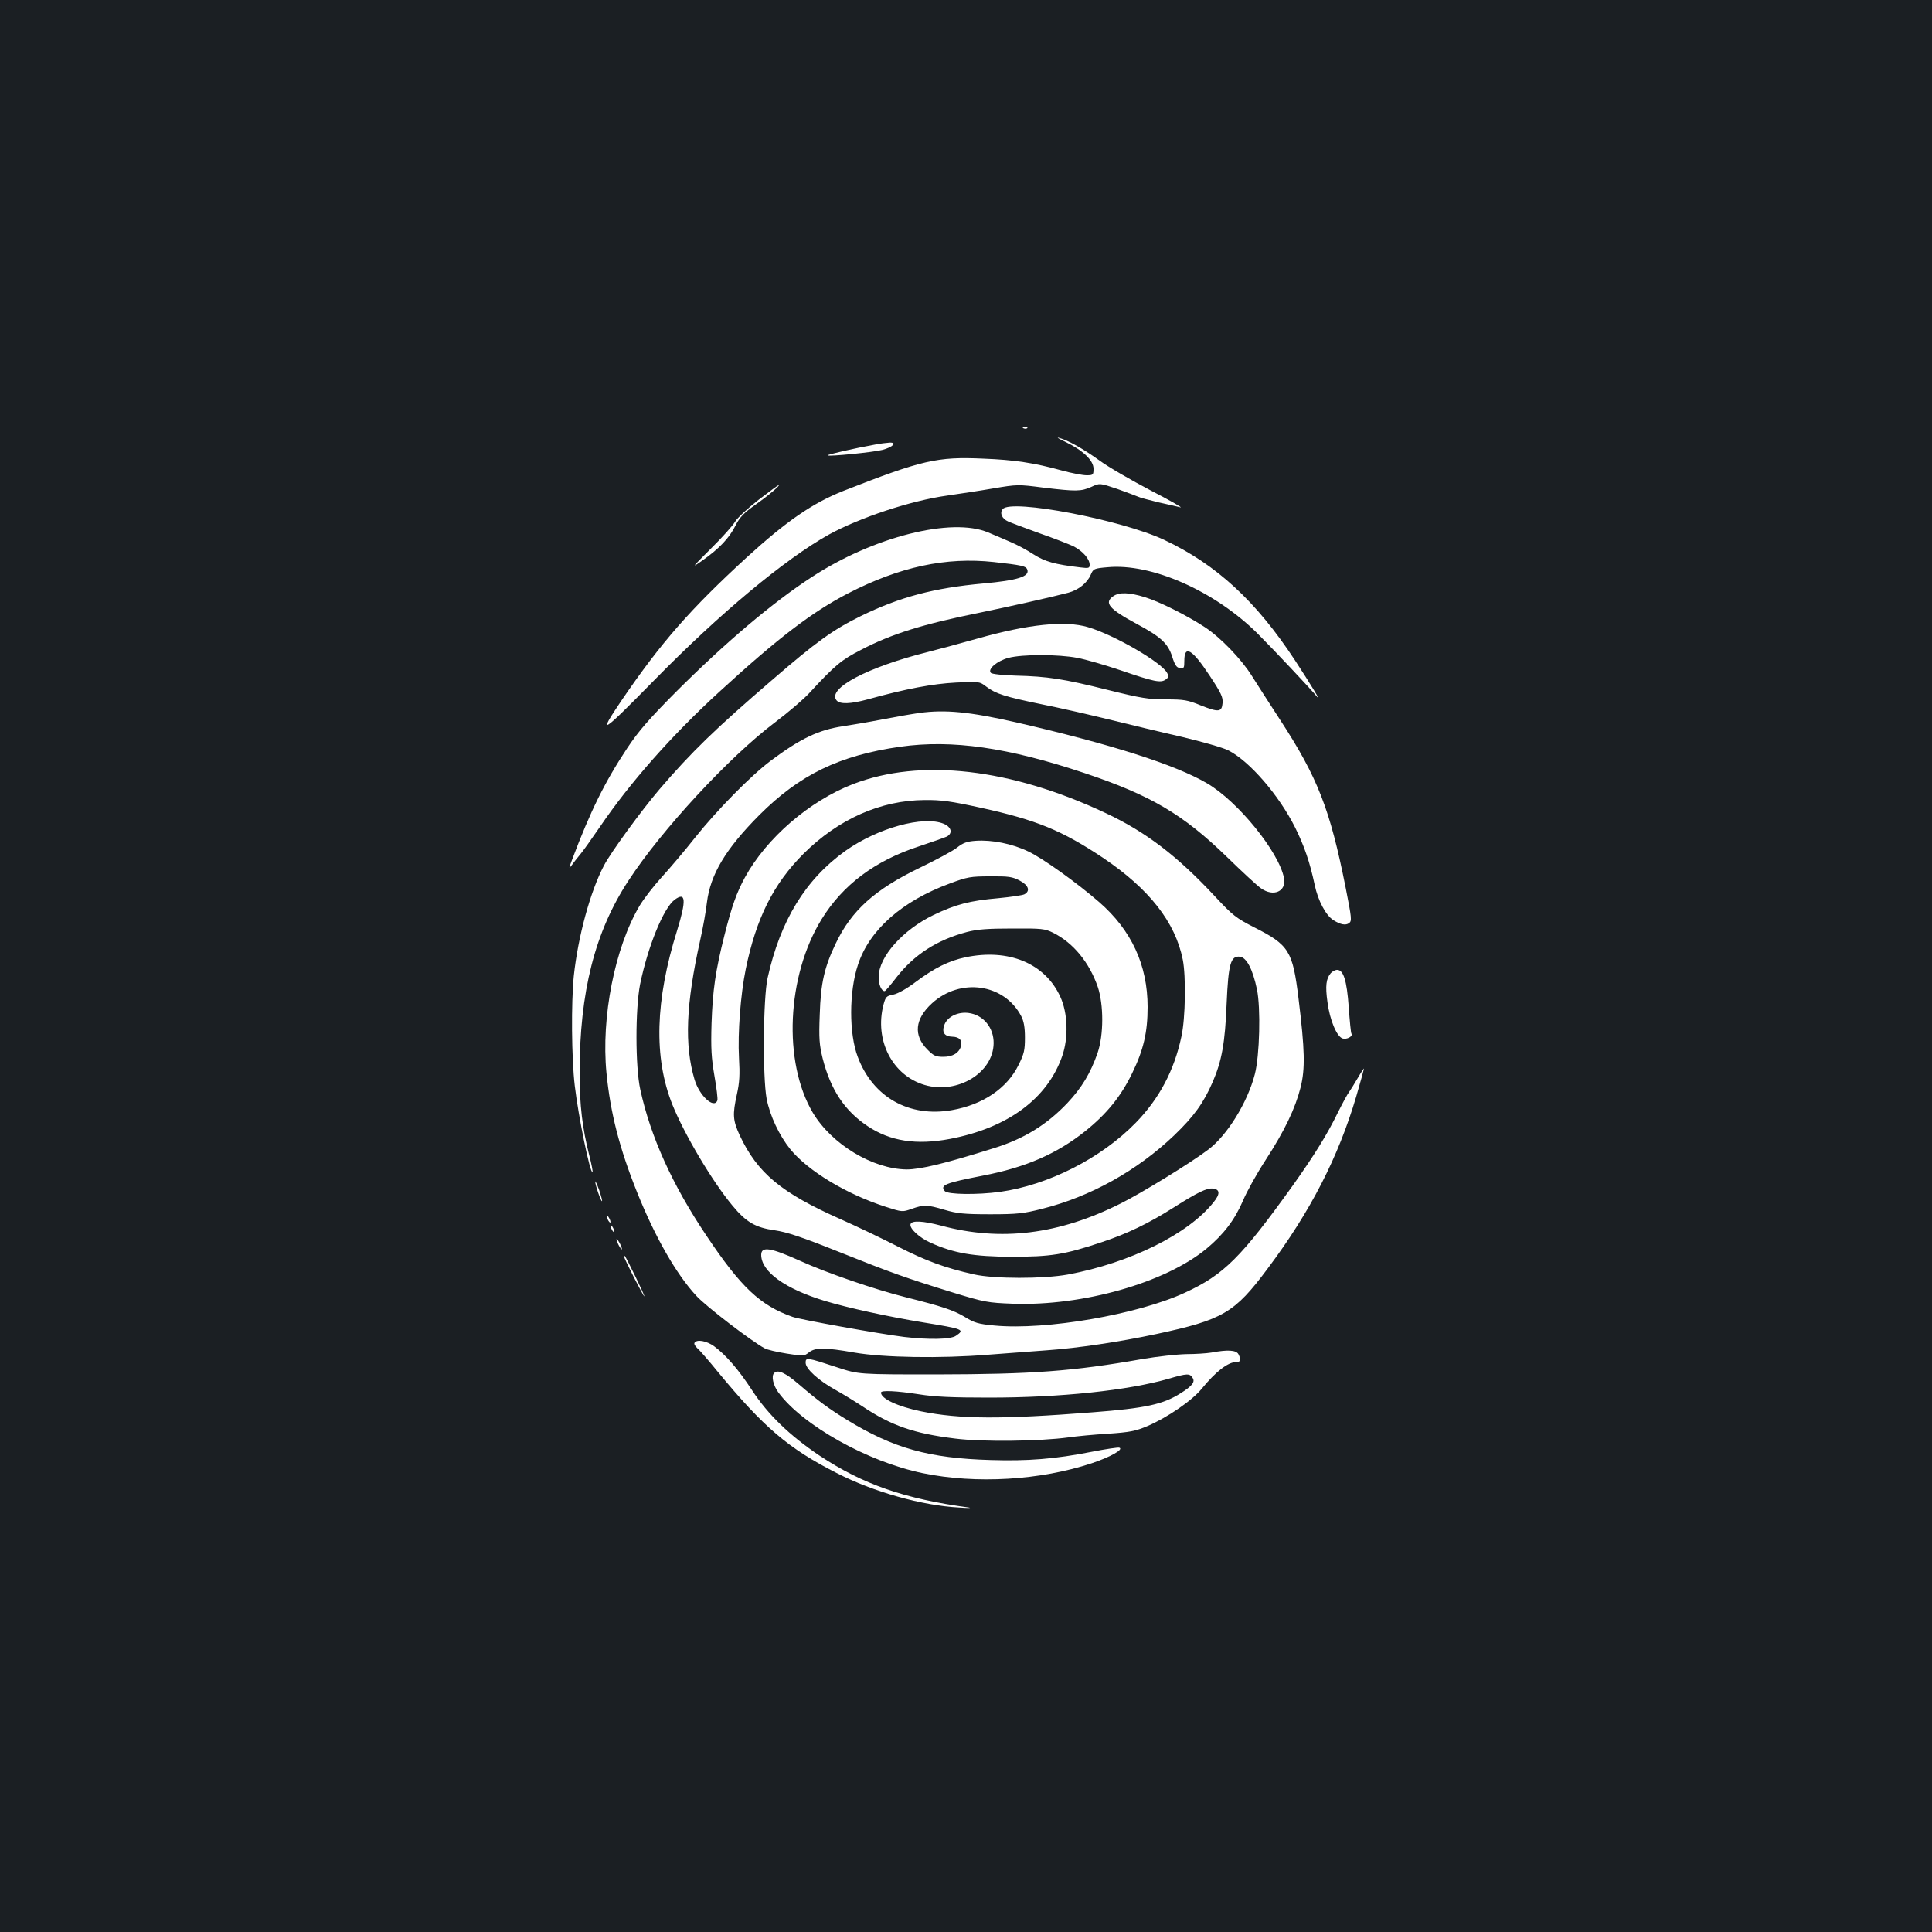 <?xml version="1.0" standalone="no"?>
<!DOCTYPE svg PUBLIC "-//W3C//DTD SVG 20010904//EN"
 "http://www.w3.org/TR/2001/REC-SVG-20010904/DTD/svg10.dtd">
<svg version="1.0" xmlns="http://www.w3.org/2000/svg"
 width="1000pt" height="1000pt" viewBox="0 0 1000 1000"
 preserveAspectRatio="xMidYMid meet">
<rect width="100%" height="100%" fill="#1b1f23"/>
<g transform="translate(0,1000) scale(0.1,-0.1)"
fill="#ffffff" stroke="none">
<path d="M5298 7783 c7 -3 16 -2 19 1 4 3 -2 6 -13 5 -11 0 -14 -3 -6 -6z"/>
<path d="M5516 7712 c89 -43 144 -95 144 -138 0 -32 -2 -34 -36 -34 -20 0 -78
11 -129 25 -141 39 -246 55 -405 61 -239 11 -317 -7 -725 -167 -159 -63 -294
-156 -500 -344 -292 -268 -443 -440 -647 -739 -129 -191 -107 -177 167 102
340 347 679 629 905 755 160 88 425 176 613 202 62 9 169 25 238 37 124 21
130 21 260 4 169 -20 194 -20 248 4 43 20 43 20 135 -11 50 -18 98 -36 107
-40 9 -5 57 -17 105 -29 49 -11 100 -22 114 -26 14 -3 -56 37 -155 88 -99 52
-219 121 -265 155 -85 61 -163 105 -210 117 -14 4 2 -6 36 -22z"/>
<path d="M4530 7699 c-106 -19 -250 -52 -246 -56 6 -7 235 16 282 28 55 14 80
40 38 38 -16 -1 -49 -5 -74 -10z"/>
<path d="M3925 7412 c-55 -43 -109 -93 -120 -112 -11 -19 -67 -82 -125 -139
-102 -102 -103 -103 -43 -61 84 59 138 115 170 180 22 43 43 65 102 107 66 46
134 104 121 102 -3 0 -50 -35 -105 -77z"/>
<path d="M5190 7365 c-17 -20 -4 -50 28 -64 15 -7 88 -34 162 -61 75 -26 154
-57 177 -68 47 -24 83 -65 83 -95 0 -18 -5 -19 -47 -14 -135 16 -184 30 -244
68 -33 22 -86 50 -117 63 -31 14 -84 36 -117 50 -188 80 -594 -22 -912 -230
-204 -132 -452 -343 -705 -596 -140 -141 -193 -202 -252 -291 -116 -175 -190
-325 -285 -577 -17 -46 -18 -51 -3 -30 9 13 29 38 43 55 14 16 61 82 104 145
157 231 373 475 619 700 302 277 480 413 666 509 266 137 506 189 754 162 144
-16 167 -21 173 -39 14 -36 -51 -56 -227 -72 -255 -23 -433 -70 -635 -169
-142 -70 -228 -131 -459 -331 -291 -250 -418 -373 -584 -567 -92 -108 -250
-324 -286 -393 -71 -135 -134 -367 -156 -571 -14 -139 -12 -426 5 -569 19
-162 80 -458 92 -447 2 3 -5 40 -16 83 -37 144 -51 264 -51 430 0 420 79 731
253 996 170 261 522 641 757 818 69 52 150 121 180 154 132 143 166 171 266
222 158 83 323 134 616 193 146 30 374 81 457 103 53 14 99 51 117 94 13 30
16 32 86 38 228 22 555 -123 776 -342 87 -87 277 -289 308 -327 28 -36 -28 57
-113 187 -201 306 -406 496 -678 624 -219 103 -791 213 -835 159z"/>
<path d="M5762 6914 c-49 -34 -22 -66 123 -144 123 -66 160 -100 182 -168 14
-45 23 -58 41 -60 20 -3 22 1 22 37 0 85 40 62 131 -76 59 -89 70 -112 67
-142 -4 -47 -20 -49 -113 -12 -68 28 -88 31 -179 31 -90 0 -129 6 -302 49
-228 57 -311 70 -477 74 -64 2 -122 8 -128 14 -19 19 31 62 91 78 72 19 256
19 356 0 43 -8 143 -37 223 -64 175 -60 209 -67 235 -48 15 11 16 17 7 34 -29
55 -276 198 -410 237 -118 35 -310 15 -571 -59 -85 -24 -200 -55 -255 -69
-316 -79 -525 -190 -475 -251 17 -21 73 -19 161 5 198 55 338 81 456 87 121 6
123 6 158 -21 49 -37 96 -52 285 -91 91 -18 248 -54 350 -79 102 -25 271 -66
377 -90 105 -25 214 -56 241 -70 110 -56 262 -232 346 -400 48 -98 75 -176
101 -297 17 -81 58 -158 97 -182 37 -23 63 -28 81 -15 15 12 13 26 -18 184
-81 406 -144 569 -341 871 -54 83 -119 184 -144 224 -54 87 -163 200 -244 253
-93 61 -235 132 -310 155 -81 25 -133 27 -164 5z"/>
<path d="M4760 6310 c-36 -5 -123 -20 -195 -34 -71 -14 -163 -29 -202 -35
-126 -19 -219 -63 -373 -178 -104 -78 -278 -255 -392 -398 -52 -66 -130 -158
-172 -204 -42 -46 -94 -113 -116 -150 -128 -217 -199 -576 -171 -864 20 -206
67 -390 158 -617 93 -232 203 -425 307 -537 50 -55 288 -237 354 -272 12 -7
63 -19 113 -27 87 -14 91 -14 116 6 33 26 82 26 236 -1 149 -26 447 -31 692
-11 88 7 225 17 305 23 158 11 377 44 565 84 345 74 405 109 575 337 223 297
367 578 460 893 22 76 40 141 40 144 0 3 -15 -19 -33 -50 -18 -31 -38 -63 -44
-71 -7 -8 -33 -56 -58 -106 -56 -115 -122 -221 -232 -376 -269 -375 -358 -464
-560 -557 -244 -113 -720 -195 -985 -170 -85 8 -105 14 -155 45 -59 35 -116
54 -303 101 -164 41 -413 127 -549 189 -153 69 -201 76 -201 31 0 -87 123
-176 331 -239 116 -35 325 -81 509 -111 208 -34 215 -37 168 -69 -27 -19 -140
-21 -268 -6 -128 16 -535 89 -578 104 -167 59 -267 153 -446 421 -176 262
-289 512 -342 756 -26 118 -26 416 -1 544 40 195 121 395 179 438 58 43 61 -2
13 -158 -114 -363 -122 -659 -25 -902 62 -154 206 -397 311 -523 71 -86 119
-114 219 -128 62 -9 138 -34 328 -110 275 -110 351 -137 597 -213 161 -49 177
-52 307 -57 362 -13 789 108 1003 285 88 73 146 149 189 249 19 46 72 141 117
210 98 151 153 266 181 376 24 97 22 193 -11 461 -30 245 -49 276 -229 367
-94 48 -111 61 -205 162 -193 207 -356 332 -563 429 -492 232 -959 286 -1310
150 -224 -87 -446 -278 -558 -482 -43 -79 -68 -148 -106 -299 -47 -186 -61
-285 -67 -455 -4 -132 -1 -180 15 -274 11 -62 18 -120 15 -127 -17 -45 -93 24
-118 108 -53 179 -45 389 29 721 14 62 30 150 35 196 18 145 97 277 271 452
209 209 414 309 730 354 268 38 558 -4 955 -137 343 -115 508 -213 735 -433
80 -78 159 -151 177 -163 65 -46 132 -16 119 53 -26 135 -238 397 -399 491
-164 96 -496 202 -987 315 -242 55 -367 67 -500 49z m317 -491 c287 -63 419
-117 632 -259 238 -160 374 -332 413 -527 17 -86 14 -303 -7 -398 -37 -175
-115 -322 -236 -446 -179 -184 -453 -323 -703 -358 -117 -16 -271 -14 -286 4
-26 31 3 42 198 80 222 43 382 113 529 230 111 89 185 180 243 300 59 121 80
212 80 343 0 216 -83 397 -251 543 -114 99 -292 227 -367 262 -83 40 -188 61
-272 55 -45 -3 -66 -11 -96 -35 -21 -17 -109 -64 -194 -105 -232 -112 -353
-221 -434 -391 -59 -123 -78 -205 -83 -368 -5 -125 -2 -157 15 -227 41 -162
114 -272 233 -351 117 -78 252 -99 426 -66 299 57 504 208 581 429 33 95 29
223 -10 307 -79 173 -268 251 -491 204 -86 -18 -162 -56 -258 -128 -45 -34
-91 -60 -115 -65 -36 -7 -40 -11 -51 -52 -48 -184 46 -367 214 -416 169 -49
354 63 356 216 1 81 -53 147 -130 157 -53 7 -107 -18 -124 -59 -16 -40 -2 -63
41 -64 36 -1 52 -19 44 -49 -10 -35 -43 -55 -91 -55 -39 0 -51 5 -83 38 -73
73 -65 158 24 239 147 134 374 102 462 -67 13 -25 19 -57 19 -110 0 -65 -4
-84 -33 -142 -59 -121 -185 -206 -345 -234 -221 -39 -409 67 -487 275 -46 120
-46 338 1 478 59 180 228 329 475 420 91 34 108 37 209 37 96 1 115 -2 153
-22 46 -24 56 -54 24 -71 -10 -5 -71 -14 -134 -20 -149 -13 -221 -32 -336 -87
-159 -77 -283 -216 -284 -319 -1 -40 14 -75 31 -75 4 0 31 32 61 71 92 118
210 194 365 235 53 14 109 18 235 18 153 1 168 -1 211 -22 104 -52 187 -153
231 -280 31 -93 31 -248 -1 -342 -37 -106 -82 -180 -156 -259 -107 -113 -226
-186 -381 -234 -251 -79 -380 -110 -451 -110 -176 2 -388 130 -486 294 -155
262 -135 707 45 1000 110 179 277 304 504 378 69 23 134 46 145 51 31 17 24
49 -16 66 -105 44 -343 -22 -509 -140 -207 -148 -337 -361 -403 -658 -23 -105
-26 -510 -5 -625 17 -88 65 -190 123 -262 93 -113 291 -232 492 -297 87 -28
88 -28 136 -11 63 22 79 22 170 -5 65 -19 100 -23 236 -23 141 0 173 4 268 28
251 63 492 197 684 380 103 99 152 167 200 277 47 109 64 202 72 405 9 207 21
249 69 243 34 -4 66 -64 88 -169 20 -96 14 -343 -11 -439 -38 -147 -144 -318
-242 -391 -88 -67 -347 -226 -452 -278 -320 -161 -621 -198 -929 -115 -95 25
-152 28 -159 8 -7 -22 46 -71 105 -97 121 -54 220 -71 417 -72 204 0 275 11
466 75 133 44 245 98 374 180 123 78 172 102 203 98 37 -4 38 -28 4 -70 -130
-165 -433 -315 -755 -375 -126 -23 -383 -23 -487 1 -151 34 -248 70 -395 145
-82 42 -214 105 -293 140 -309 137 -431 239 -523 434 -36 79 -38 107 -15 212
14 63 16 103 11 190 -7 127 8 327 35 459 54 263 143 441 299 597 180 179 399
277 628 278 84 1 135 -6 290 -40z"/>
<path d="M6888 4963 c-24 -28 -29 -66 -17 -150 12 -93 48 -178 78 -188 22 -7
55 11 46 25 -3 4 -9 66 -14 138 -10 137 -27 192 -60 192 -10 0 -25 -8 -33 -17z"/>
<path d="M3081 3884 c-1 -15 30 -106 35 -101 2 2 -5 28 -15 58 -11 30 -20 49
-20 43z"/>
<path d="M3140 3705 c0 -5 5 -17 10 -25 5 -8 10 -10 10 -5 0 6 -5 17 -10 25
-5 8 -10 11 -10 5z"/>
<path d="M3160 3655 c0 -5 5 -17 10 -25 5 -8 10 -10 10 -5 0 6 -5 17 -10 25
-5 8 -10 11 -10 5z"/>
<path d="M3191 3585 c0 -5 6 -21 14 -35 8 -14 14 -20 14 -15 0 6 -6 21 -14 35
-8 14 -14 21 -14 15z"/>
<path d="M3230 3496 c0 -10 100 -206 105 -206 5 0 -92 199 -101 209 -2 2 -4 1
-4 -3z"/>
<path d="M3595 3050 c-4 -6 3 -18 14 -28 11 -9 59 -64 106 -122 237 -287 365
-397 615 -524 190 -98 443 -169 635 -179 44 -3 67 -3 50 0 -333 45 -549 120
-775 270 -153 103 -266 212 -348 338 -70 107 -135 182 -196 227 -39 28 -89 37
-101 18z"/>
<path d="M6270 2999 c-25 -4 -83 -8 -130 -8 -47 -1 -149 -12 -225 -25 -363
-64 -571 -79 -1070 -80 -400 0 -400 0 -510 36 -161 53 -165 53 -165 24 0 -31
67 -92 156 -141 38 -21 101 -60 139 -85 148 -99 266 -140 479 -166 142 -18
439 -14 586 6 41 6 134 15 205 19 113 8 141 13 205 40 104 45 231 132 281 194
70 86 135 137 177 137 24 0 27 11 12 41 -12 21 -55 24 -140 8z m-97 -131 c14
-21 -2 -42 -63 -80 -90 -57 -181 -77 -454 -98 -473 -37 -688 -36 -889 5 -120
25 -207 65 -207 97 0 13 81 9 197 -9 81 -13 171 -17 363 -17 368 0 720 37 930
98 96 28 108 28 123 4z"/>
<path d="M4007 2893 c-16 -15 -5 -63 21 -99 124 -170 462 -360 748 -419 277
-57 608 -37 874 51 99 33 169 73 143 81 -6 2 -69 -7 -140 -21 -193 -38 -333
-49 -526 -43 -318 9 -503 61 -742 207 -93 57 -154 102 -248 183 -72 62 -111
80 -130 60z"/>
</g>
</svg>
